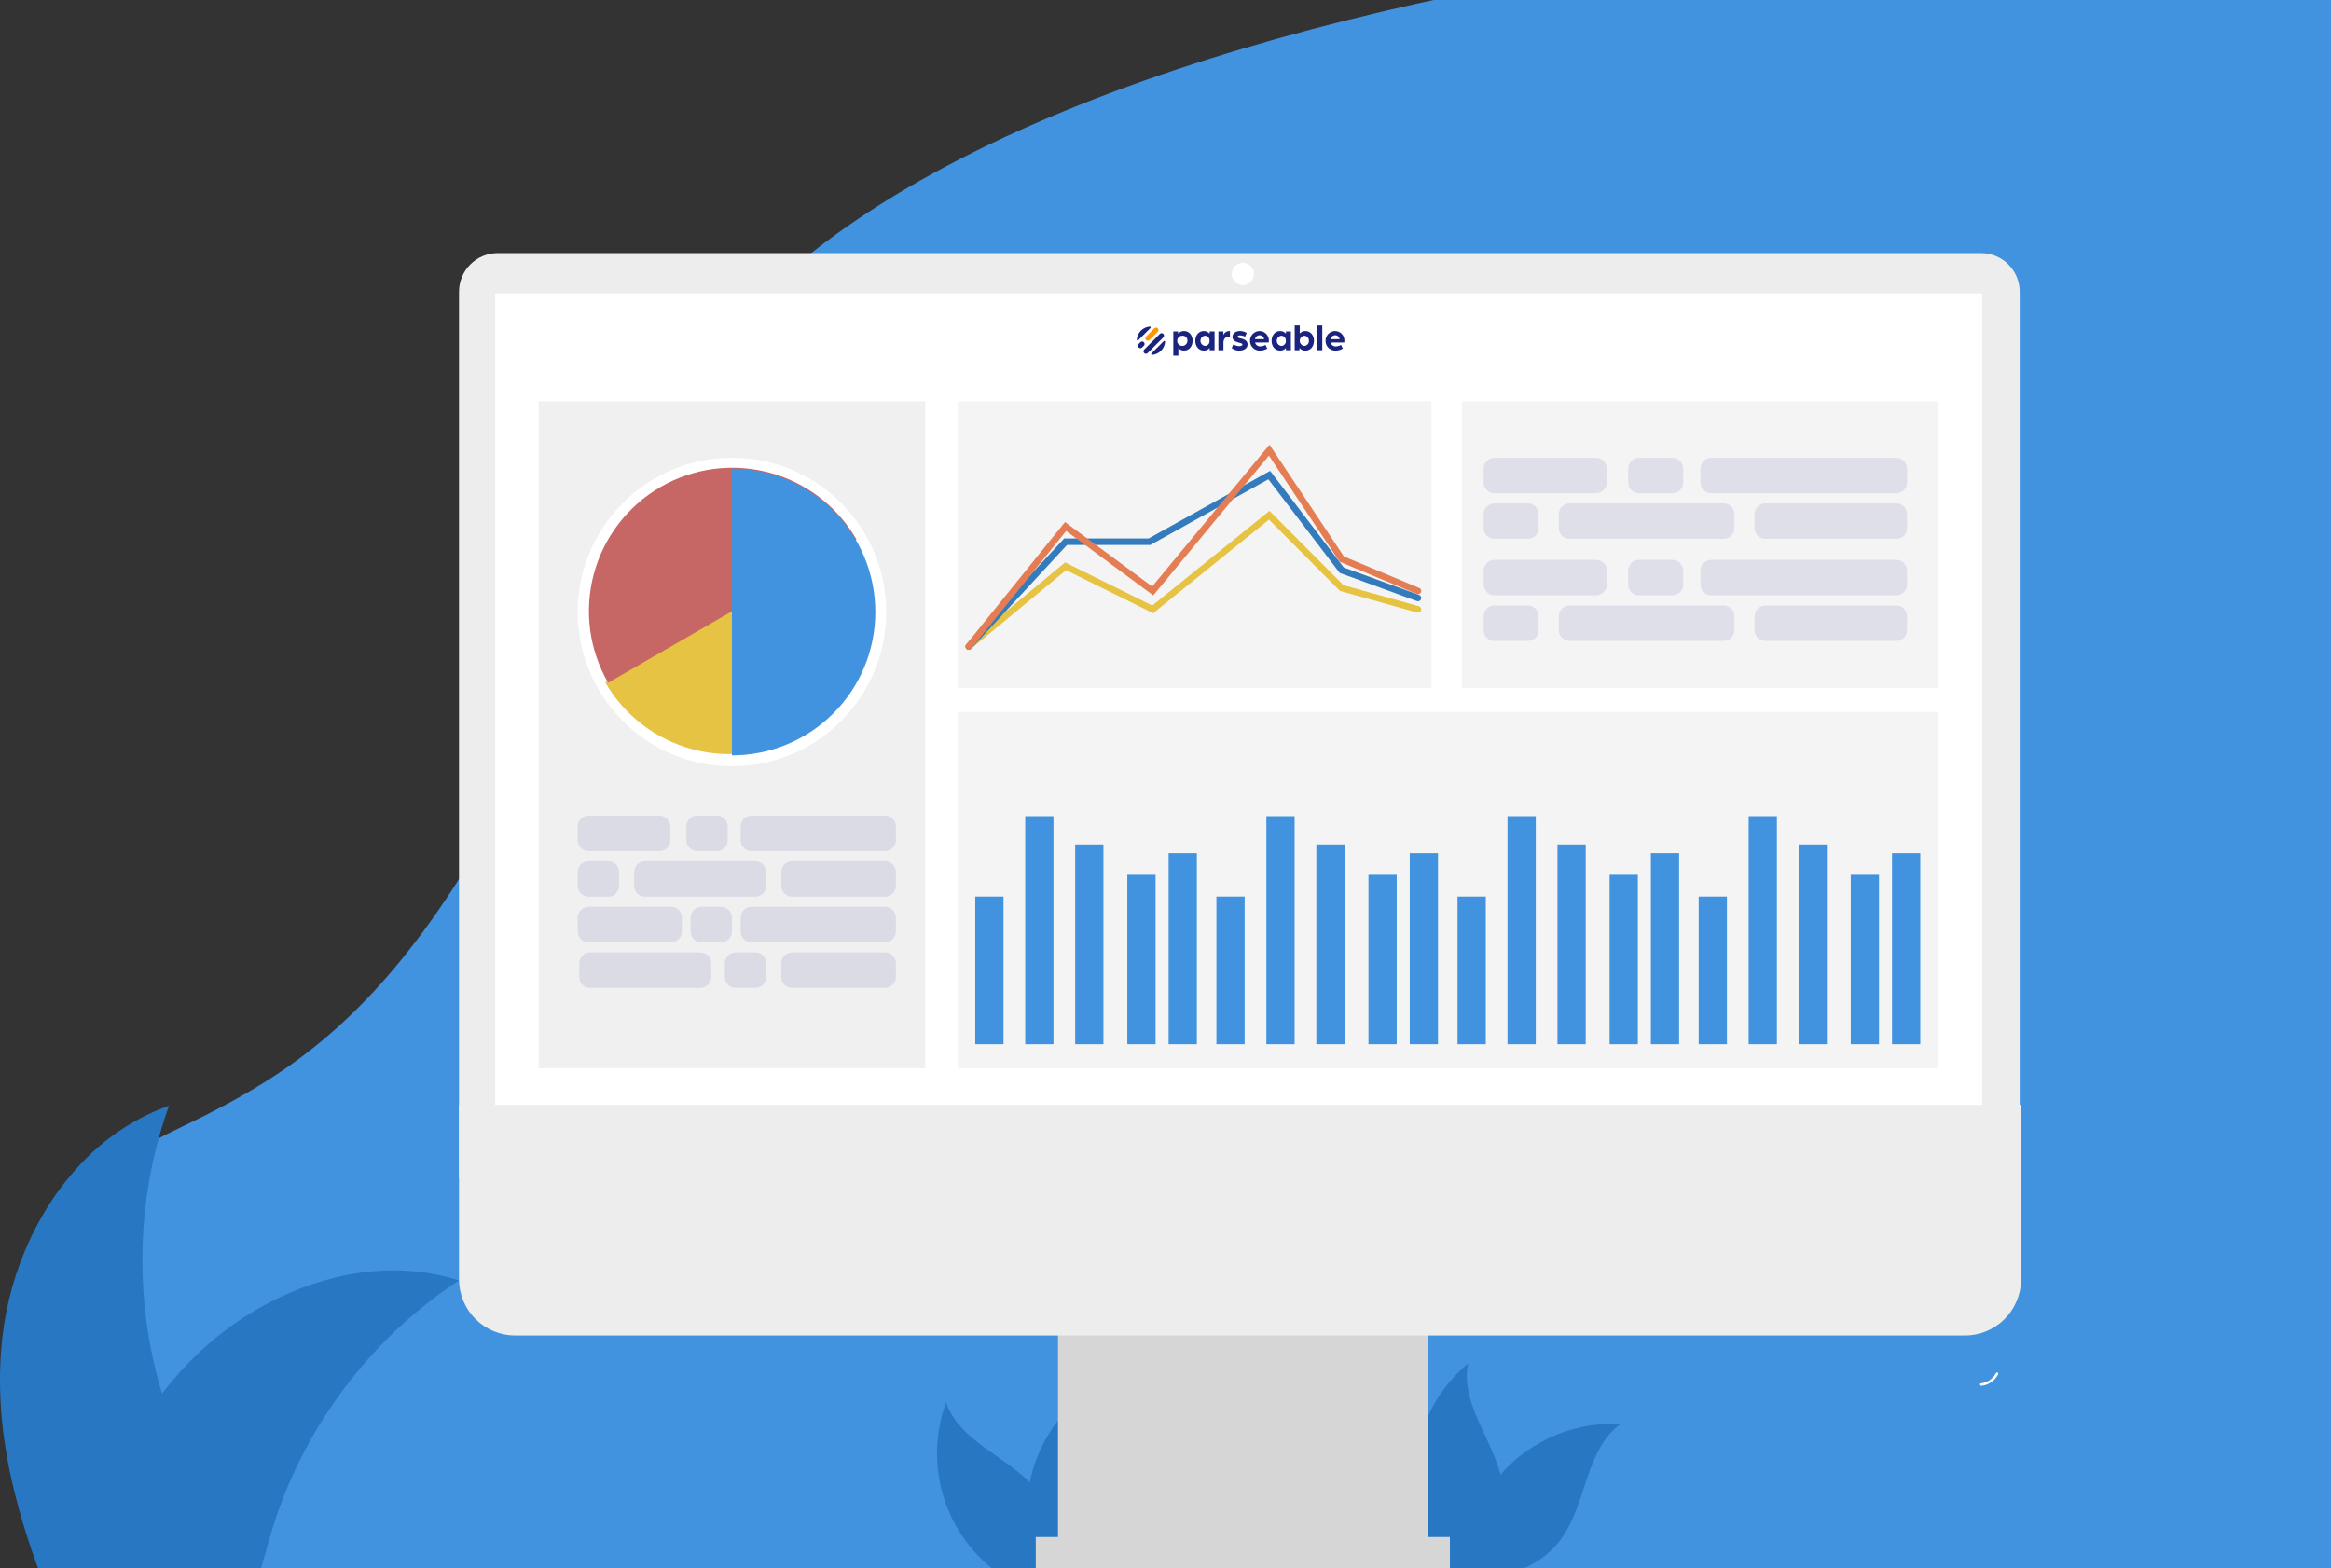 <svg width="1073" height="722" viewBox="0 0 1073 722" fill="none" xmlns="http://www.w3.org/2000/svg">
<rect x="0" y="0" width="1073" height="722" fill="#333333" stroke="none"/>
<g clip-path="url(#clip0_203_367)">
<path d="M29.314 722.802C29.314 722.802 7.494 555.27 76.914 522.08C146.334 488.89 212.587 454.323 298.189 214.744C383.791 -24.835 983.638 -48.221 1068.76 -35.138C1153.87 -22.055 1121.46 722.802 1121.46 722.802H29.314Z" fill="#4192DF"/>
<path d="M89.231 710.369C85.601 721.19 76.831 729.653 66.817 735.197C66.29 735.492 65.762 735.776 65.234 736.05C64.796 736.284 64.348 736.507 63.9 736.721C60.287 737.531 56.642 738.221 53.019 738.992C53.009 738.992 52.999 739.002 52.989 739.002C47.582 740.527 42.482 742.013 37.689 743.46C34.996 744.26 32.389 745.054 29.899 745.835C29.57 745.928 29.251 746.035 28.921 746.135C28.492 746.269 28.073 746.402 27.654 746.526C27.644 746.506 27.634 746.496 27.634 746.476C27.634 746.456 27.624 746.466 27.634 746.456C25.708 742.156 23.842 737.837 22.055 733.456C15.007 716.589 9.412 699.152 5.33 681.334C0.499 659.573 -1.426 637.389 1.149 615.246C2.934 600.016 7.106 585.162 13.513 571.231C14.436 569.243 15.403 567.278 16.413 565.337C16.713 564.724 17.033 564.122 17.368 563.519V563.509C17.398 563.449 17.437 563.388 17.476 563.318L17.624 563.047V563.037C18.501 561.41 19.414 559.805 20.364 558.224C25.078 550.26 30.654 542.839 36.99 536.095C47.705 524.501 60.935 515.517 75.663 509.833H75.673C76.381 509.557 77.099 509.301 77.817 509.045C77.543 509.817 77.27 510.58 77.006 511.352C73.412 521.732 70.652 532.383 68.751 543.202C68.608 544.033 68.465 544.874 68.332 545.716C64.066 571.818 64.685 598.486 70.157 624.363C70.168 624.433 70.188 624.503 70.199 624.573C71.417 630.306 72.881 635.973 74.591 641.573C74.632 641.733 74.674 641.882 74.725 642.042C75.054 643.129 75.403 644.216 75.752 645.294C76.768 648.435 77.864 651.553 79.04 654.647C85.887 672.705 95.379 692.067 89.231 710.369Z" fill="#2877C3"/>
<path d="M211.289 589.528C210.603 589.974 209.936 590.428 209.25 590.885C209.251 590.887 209.251 590.89 209.25 590.892C209.248 590.893 209.245 590.893 209.243 590.892C200.123 596.999 191.514 603.836 183.502 611.337L183.492 611.347C182.857 611.922 182.232 612.508 181.616 613.093C162.552 631.338 147.024 652.949 135.816 676.837L135.728 677.018C131.277 686.561 127.557 696.428 124.6 706.533C123.1 711.656 121.707 716.988 120.141 722.251C114.8 723.416 109.607 724.586 104.56 725.761C98.152 727.245 91.981 728.733 86.047 730.225C83.472 730.857 80.944 731.494 78.463 732.138C73.779 734.162 68.899 735.697 63.901 736.719C60.288 737.529 56.643 738.219 53.02 738.99C53.01 738.99 53 739 52.99 739C47.583 740.526 42.483 742.012 37.69 743.458C34.997 744.258 32.39 745.052 29.9 745.833C29.571 745.926 29.252 746.033 28.922 746.133C29.54 743.533 30.169 740.922 30.837 738.327C30.837 738.307 30.837 738.307 30.847 738.297C36.802 714.907 44.76 691.81 55.974 670.655C56.309 670.012 56.643 669.355 57.018 668.726C61.561 660.266 66.712 652.147 72.431 644.433C73.123 643.477 73.845 642.533 74.577 641.585L74.587 641.575C77.654 637.629 80.892 633.806 84.302 630.104C84.897 629.449 85.511 628.794 86.126 628.149C86.426 627.836 86.726 627.524 87.038 627.211C88.188 626.021 89.368 624.842 90.569 623.701C92.454 621.885 94.399 620.119 96.385 618.401C104.367 611.534 113.068 605.55 122.337 600.554C122.397 600.524 122.466 600.483 122.526 600.454C149.277 586.091 180.326 580.432 209.082 588.854C209.825 589.08 210.547 589.294 211.289 589.528Z" fill="#2877C3"/>
<path d="M510.229 634.722C502.157 652.86 514.779 673.621 513.084 693.402C512.545 699.388 510.686 705.18 507.64 710.361C506.81 711.779 505.898 713.146 504.908 714.456C500.304 717.613 495.801 720.743 491.401 723.845C489.713 725.028 488.035 726.215 486.389 727.394C485.015 728.364 483.656 729.332 482.314 730.297C482.006 729.782 481.698 729.249 481.412 728.718C473.676 714.633 471.069 698.3 474.034 682.507C474.179 681.758 474.333 681.024 474.498 680.285C476.257 672.726 479.306 665.527 483.51 659.004C490.096 648.676 499.32 640.296 510.23 634.727L510.229 634.722Z" fill="#2877C3"/>
<path d="M485.219 721.565L485.996 725.433L486.388 727.39C485.014 728.36 483.655 729.328 482.313 730.293L482.077 730.461C480.588 731.539 479.11 732.6 477.645 733.664C476.956 733.427 476.273 733.177 475.595 732.913C458.749 726.631 445.076 713.936 437.561 697.603C430.047 681.27 429.303 662.627 435.491 645.747C439.018 655.889 447.481 662.443 456.45 668.808C462.543 673.111 468.865 677.324 474.038 682.501C475.341 683.794 476.566 685.163 477.706 686.602C481.502 691.493 484.148 697.175 485.449 703.227C486.749 709.28 486.671 715.547 485.219 721.565V721.565Z" fill="#2877C3"/>
<path d="M745.964 655.605C729.905 667.277 730.455 691.568 719.097 707.851C715.637 712.766 711.131 716.852 705.902 719.816C704.475 720.629 703.001 721.357 701.489 721.996C695.923 722.428 690.459 722.888 685.097 723.374C683.044 723.554 680.997 723.743 678.982 723.941C677.306 724.095 675.646 724.254 674.001 724.418C673.992 723.818 673.992 723.202 674.01 722.599C674.353 706.534 680.261 691.086 690.726 678.891C691.226 678.315 691.726 677.756 692.239 677.198C697.542 671.532 703.781 666.822 710.684 663.274C721.551 657.624 733.73 654.978 745.962 655.61L745.964 655.605Z" fill="#2877C3"/>
<path d="M680.883 718.308L679.622 722.046L678.983 723.937C677.307 724.091 675.647 724.25 674.002 724.414L673.714 724.441C671.886 724.63 670.075 724.81 668.274 724.999C667.797 724.45 667.33 723.891 666.874 723.324C655.427 709.461 649.932 691.63 651.591 673.728C653.25 655.826 661.927 639.308 675.727 627.784C673.71 638.331 677.762 648.238 682.347 658.235C685.472 665.008 688.841 671.817 690.732 678.887C691.214 680.659 691.59 682.457 691.858 684.273C692.7 690.406 692.151 696.65 690.251 702.542C688.351 708.434 685.149 713.822 680.883 718.308V718.308Z" fill="#2877C3"/>
<path d="M657.18 601.451H487.012V722.999H657.18V601.451Z" fill="#D6D6D6"/>
<path d="M667.416 707.646H476.777V722.999H667.416V707.646Z" fill="#D6D6D6"/>
<path d="M929.706 542.596H211.291V134.298C211.296 129.589 213.169 125.075 216.498 121.745C219.828 118.416 224.342 116.543 229.051 116.537H911.945C916.653 116.543 921.168 118.416 924.497 121.745C927.827 125.075 929.7 129.589 929.706 134.298V542.596Z" fill="#EDEDED"/>
<path d="M912.431 135.089H227.922V520.205H912.431V135.089Z" fill="white"/>
<path d="M904.463 614.885H237.171C230.309 614.878 223.73 612.148 218.878 607.296C214.026 602.444 211.296 595.865 211.289 589.003V508.69H930.345V589.003C930.337 595.865 927.608 602.444 922.755 607.296C917.903 612.148 911.325 614.878 904.463 614.885" fill="#EDEDED"/>
<path d="M572.096 121.016C573.108 121.016 574.097 121.316 574.939 121.878C575.781 122.441 576.437 123.24 576.824 124.175C577.211 125.11 577.313 126.139 577.115 127.132C576.918 128.125 576.43 129.037 575.715 129.753C574.999 130.468 574.087 130.956 573.094 131.153C572.101 131.351 571.072 131.249 570.137 130.862C569.202 130.475 568.402 129.819 567.84 128.977C567.278 128.135 566.978 127.146 566.978 126.134C566.978 124.776 567.517 123.474 568.477 122.515C569.436 121.555 570.738 121.016 572.096 121.016" fill="white"/>
<path d="M540.097 152.584H542.297V153.622C542.639 153.227 543.065 152.913 543.543 152.704C544.022 152.494 544.541 152.394 545.064 152.41C547.45 152.41 548.973 154.416 548.973 156.891C548.973 159.397 547.416 161.404 545.03 161.404C544.536 161.415 544.046 161.317 543.595 161.116C543.144 160.916 542.742 160.619 542.419 160.246V163.724H540.102L540.097 152.584ZM546.597 156.907C546.622 156.609 546.586 156.309 546.49 156.026C546.394 155.743 546.24 155.483 546.039 155.262C545.838 155.041 545.593 154.864 545.32 154.743C545.047 154.621 544.752 154.557 544.453 154.555C543.978 154.511 543.502 154.611 543.085 154.843C542.669 155.075 542.333 155.427 542.12 155.854C541.908 156.28 541.83 156.761 541.895 157.233C541.961 157.705 542.168 158.146 542.489 158.498C542.81 158.85 543.23 159.097 543.694 159.206C544.158 159.315 544.644 159.281 545.088 159.109C545.532 158.937 545.914 158.635 546.183 158.242C546.453 157.849 546.597 157.383 546.597 156.907" fill="#1A237E"/>
<path d="M550.214 156.907C550.214 154.416 551.735 152.407 554.123 152.407C554.637 152.392 555.147 152.496 555.615 152.708C556.083 152.921 556.496 153.238 556.823 153.635V152.584H559.089V161.232H556.823V160.194C556.496 160.589 556.082 160.904 555.614 161.113C555.146 161.323 554.636 161.422 554.123 161.403C551.736 161.403 550.214 159.397 550.214 156.903M556.769 156.903C556.796 156.611 556.764 156.318 556.674 156.039C556.584 155.761 556.438 155.504 556.245 155.284C556.052 155.064 555.817 154.885 555.553 154.759C555.289 154.633 555.002 154.562 554.71 154.551C554.128 154.609 553.588 154.882 553.195 155.317C552.803 155.751 552.586 156.315 552.586 156.901C552.586 157.486 552.803 158.05 553.195 158.484C553.588 158.919 554.128 159.192 554.71 159.251C555.003 159.242 555.291 159.173 555.557 159.048C555.822 158.922 556.059 158.744 556.252 158.523C556.445 158.302 556.591 158.044 556.68 157.765C556.769 157.485 556.799 157.19 556.769 156.899" fill="#1A237E"/>
<path d="M560.85 152.583H563.133V154.244C563.378 153.658 563.804 153.164 564.348 152.835C564.892 152.506 565.526 152.357 566.16 152.411V154.935C564.154 154.935 563.167 155.852 563.167 157.91V161.231H560.85V152.583Z" fill="#1A237E"/>
<path d="M566.972 160.228L567.802 158.447C568.567 159.059 569.522 159.383 570.502 159.363C571.038 159.363 571.92 159.156 571.92 158.636C571.92 158.116 571.177 157.996 570.432 157.789C568.72 157.34 567.319 156.768 567.319 155.109C567.319 153.345 569.049 152.409 570.675 152.409C571.808 152.382 572.925 152.682 573.892 153.274L573.114 155.004C572.371 154.62 571.55 154.413 570.714 154.399C570.178 154.399 569.676 154.641 569.676 155.004C569.676 155.488 570.401 155.644 571.197 155.816C572.667 156.161 574.275 156.801 574.275 158.566C574.275 160.694 572.114 161.403 570.506 161.403C569.225 161.454 567.97 161.036 566.977 160.227" fill="#1A237E"/>
<path d="M575.399 156.906C575.39 156.315 575.5 155.728 575.722 155.18C575.944 154.632 576.273 154.133 576.691 153.714C577.108 153.295 577.604 152.963 578.152 152.739C578.699 152.514 579.285 152.401 579.877 152.406C580.446 152.422 581.006 152.55 581.525 152.784C582.045 153.017 582.513 153.35 582.903 153.764C583.294 154.179 583.598 154.666 583.799 155.199C584.001 155.731 584.095 156.298 584.077 156.867C584.074 157.145 584.057 157.422 584.026 157.697H577.748C577.871 158.23 578.181 158.7 578.621 159.024C579.061 159.347 579.603 159.503 580.148 159.461C580.975 159.467 581.785 159.232 582.483 158.787L583.347 160.446C582.391 161.072 581.272 161.404 580.13 161.398C579.517 161.438 578.903 161.351 578.326 161.142C577.749 160.933 577.221 160.607 576.776 160.185C576.331 159.762 575.979 159.252 575.74 158.686C575.502 158.121 575.383 157.512 575.392 156.898M581.892 156.155C581.825 155.649 581.576 155.185 581.19 154.851C580.805 154.516 580.31 154.334 579.8 154.339C579.293 154.35 578.807 154.537 578.425 154.869C578.042 155.201 577.788 155.656 577.707 156.155H581.892Z" fill="#1A237E"/>
<path d="M585.339 156.907C585.339 154.416 586.862 152.407 589.248 152.407C589.761 152.392 590.272 152.496 590.74 152.708C591.207 152.921 591.621 153.238 591.948 153.635V152.584H594.214V161.232H591.948V160.194C591.621 160.589 591.207 160.904 590.739 161.113C590.271 161.323 589.76 161.422 589.248 161.403C586.862 161.403 585.339 159.397 585.339 156.903M591.894 156.903C591.921 156.611 591.888 156.318 591.798 156.039C591.708 155.761 591.563 155.504 591.37 155.284C591.177 155.064 590.942 154.885 590.678 154.759C590.414 154.633 590.127 154.562 589.835 154.551C589.252 154.609 588.713 154.882 588.32 155.317C587.928 155.751 587.71 156.315 587.71 156.901C587.71 157.486 587.928 158.05 588.32 158.484C588.713 158.919 589.252 159.192 589.835 159.251C590.128 159.242 590.416 159.173 590.681 159.048C590.947 158.922 591.183 158.744 591.377 158.523C591.57 158.302 591.715 158.044 591.804 157.765C591.893 157.485 591.924 157.19 591.894 156.899" fill="#1A237E"/>
<path d="M598.171 160.194V161.232H595.971V149.851H598.293V153.551C598.619 153.182 599.022 152.889 599.473 152.691C599.925 152.494 600.413 152.397 600.906 152.407C603.292 152.407 604.848 154.413 604.848 156.907C604.848 159.401 603.327 161.407 600.941 161.407C600.418 161.426 599.898 161.327 599.419 161.118C598.94 160.909 598.514 160.594 598.174 160.198M602.493 156.904C602.515 156.606 602.477 156.308 602.38 156.026C602.283 155.744 602.129 155.485 601.928 155.265C601.727 155.045 601.484 154.868 601.212 154.745C600.941 154.622 600.647 154.557 600.349 154.552C599.781 154.629 599.26 154.91 598.883 155.342C598.507 155.774 598.299 156.328 598.299 156.902C598.299 157.475 598.507 158.029 598.883 158.461C599.26 158.893 599.781 159.174 600.349 159.252C600.647 159.248 600.941 159.183 601.213 159.061C601.485 158.939 601.729 158.763 601.93 158.543C602.131 158.323 602.285 158.063 602.382 157.782C602.478 157.5 602.516 157.201 602.493 156.904" fill="#1A237E"/>
<path d="M608.669 149.851H606.352V161.231H608.669V149.851Z" fill="#1A237E"/>
<path d="M610.172 156.906C610.164 156.315 610.274 155.728 610.496 155.18C610.718 154.632 611.047 154.133 611.464 153.714C611.882 153.295 612.378 152.963 612.926 152.739C613.473 152.514 614.059 152.401 614.651 152.406C615.22 152.422 615.78 152.55 616.299 152.784C616.819 153.017 617.287 153.35 617.677 153.764C618.068 154.179 618.372 154.666 618.574 155.199C618.775 155.731 618.869 156.298 618.851 156.867C618.849 157.145 618.832 157.422 618.8 157.697H612.522C612.645 158.23 612.955 158.7 613.395 159.024C613.835 159.347 614.377 159.503 614.922 159.461C615.749 159.466 616.559 159.232 617.257 158.787L618.121 160.446C617.165 161.072 616.047 161.403 614.905 161.398C614.292 161.438 613.678 161.351 613.101 161.142C612.524 160.933 611.996 160.607 611.551 160.185C611.106 159.762 610.753 159.252 610.515 158.686C610.276 158.121 610.157 157.512 610.166 156.898M616.666 156.155C616.599 155.649 616.35 155.185 615.964 154.85C615.578 154.516 615.083 154.334 614.573 154.339C614.068 154.353 613.584 154.543 613.204 154.876C612.825 155.209 612.573 155.664 612.494 156.162L616.666 156.155Z" fill="#1A237E"/>
<path d="M535.669 157.072L530.019 162.722C529.964 162.778 529.927 162.848 529.913 162.925C529.899 163.002 529.91 163.081 529.942 163.151C529.975 163.222 530.029 163.281 530.096 163.321C530.163 163.36 530.241 163.378 530.319 163.371C531.87 163.25 533.326 162.579 534.426 161.479C535.526 160.379 536.198 158.922 536.319 157.371C536.325 157.294 536.307 157.216 536.268 157.149C536.228 157.081 536.169 157.028 536.099 156.995C536.028 156.962 535.949 156.952 535.872 156.966C535.795 156.979 535.725 157.016 535.67 157.071" fill="#1A237E"/>
<path d="M535.714 154.07L535.704 154.048C535.629 153.885 535.514 153.742 535.372 153.633C535.229 153.523 535.062 153.449 534.885 153.417C534.708 153.385 534.526 153.397 534.354 153.45C534.182 153.504 534.025 153.598 533.897 153.724L526.671 160.95C526.545 161.078 526.45 161.235 526.397 161.407C526.343 161.579 526.332 161.761 526.364 161.938C526.396 162.116 526.47 162.283 526.58 162.425C526.69 162.568 526.833 162.682 526.996 162.757L527.017 162.767C527.225 162.863 527.456 162.893 527.681 162.852C527.906 162.812 528.113 162.703 528.273 162.541L535.488 155.326C535.65 155.165 535.759 154.959 535.799 154.734C535.84 154.509 535.81 154.278 535.714 154.07" fill="#1A237E"/>
<path d="M529.59 150.992C529.645 150.937 529.681 150.866 529.695 150.79C529.708 150.713 529.698 150.634 529.665 150.564C529.633 150.493 529.579 150.435 529.512 150.395C529.445 150.356 529.367 150.339 529.29 150.345C527.739 150.466 526.282 151.137 525.182 152.237C524.082 153.337 523.411 154.794 523.29 156.345C523.284 156.423 523.301 156.5 523.341 156.568C523.38 156.635 523.439 156.689 523.51 156.721C523.58 156.754 523.66 156.764 523.736 156.751C523.813 156.737 523.884 156.7 523.939 156.645L529.59 150.992Z" fill="#1A237E"/>
<path d="M524.95 157.557L524.121 158.386C523.958 158.549 523.849 158.759 523.81 158.986C523.77 159.213 523.801 159.446 523.9 159.655L523.909 159.674C523.985 159.836 524.1 159.977 524.242 160.085C524.385 160.193 524.551 160.266 524.728 160.296C524.904 160.327 525.085 160.315 525.256 160.261C525.426 160.207 525.582 160.113 525.709 159.987L526.543 159.152C526.648 159.047 526.731 158.922 526.788 158.785C526.845 158.648 526.874 158.501 526.874 158.352C526.874 158.203 526.845 158.056 526.788 157.919C526.731 157.782 526.648 157.657 526.543 157.552C526.438 157.447 526.313 157.364 526.175 157.307C526.038 157.25 525.891 157.221 525.743 157.221C525.594 157.221 525.447 157.25 525.31 157.307C525.172 157.364 525.048 157.447 524.943 157.552" fill="#1A237E"/>
<path d="M529.161 156.537L532.937 152.761C533.063 152.635 533.157 152.479 533.211 152.309C533.265 152.138 533.277 151.957 533.247 151.78C533.216 151.604 533.143 151.437 533.035 151.295C532.927 151.152 532.786 151.038 532.624 150.961L532.605 150.952C532.396 150.854 532.162 150.823 531.935 150.862C531.708 150.902 531.499 151.01 531.336 151.173L527.567 154.942C527.355 155.154 527.235 155.442 527.235 155.742C527.235 156.042 527.355 156.33 527.567 156.542C527.779 156.754 528.067 156.874 528.367 156.874C528.667 156.874 528.955 156.754 529.167 156.542" fill="#FF9800"/>
<path d="M918.794 632.147C918.127 633.45 917.147 634.567 915.941 635.398C914.736 636.228 913.343 636.746 911.888 636.905C911.141 636.984 911.363 638.128 912.104 638.05C913.711 637.868 915.249 637.294 916.584 636.379C917.918 635.464 919.008 634.236 919.758 632.802C919.84 632.673 919.87 632.518 919.841 632.367C919.813 632.217 919.728 632.083 919.604 631.993C919.476 631.907 919.319 631.875 919.167 631.904C919.015 631.933 918.881 632.02 918.794 632.147Z" fill="white"/>
<path d="M425.932 184.769H247.932V491.769H425.932V184.769Z" fill="#F0F0F0"/>
<path d="M658.932 184.769H440.932V316.769H658.932V184.769Z" fill="#F4F4F4"/>
<path d="M891.932 184.769H672.932V316.769H891.932V184.769Z" fill="#F4F4F4"/>
<path d="M891.932 327.769H440.932V491.769H891.932V327.769Z" fill="#F4F4F4"/>
<path d="M336.932 352.769C376.144 352.769 407.932 320.981 407.932 281.769C407.932 242.556 376.144 210.769 336.932 210.769C297.719 210.769 265.932 242.556 265.932 281.769C265.932 320.981 297.719 352.769 336.932 352.769Z" fill="white"/>
<path d="M392.932 248.19C401.684 263.35 404.056 281.365 399.525 298.272C394.995 315.18 383.933 329.596 368.774 338.348C353.615 347.1 335.6 349.472 318.692 344.942C301.784 340.411 287.368 329.35 278.616 314.19L392.932 248.19Z" fill="#E6C343"/>
<path d="M279.932 314.347C271.179 299.188 268.808 281.172 273.338 264.265C277.869 247.357 288.93 232.941 304.089 224.189C319.248 215.437 337.264 213.065 354.171 217.596C371.079 222.126 385.495 233.188 394.247 248.347L279.932 314.347Z" fill="#C76765"/>
<path d="M336.932 215.769C354.436 215.769 371.223 222.722 383.601 235.1C395.978 247.477 402.932 264.264 402.932 281.769C402.932 299.273 395.978 316.06 383.601 328.438C371.223 340.815 354.436 347.769 336.932 347.769V215.769Z" fill="#4192DF"/>
<path d="M303.547 375.511H270.932C268.17 375.511 265.932 377.749 265.932 380.511V386.832C265.932 389.593 268.17 391.832 270.932 391.832H303.547C306.308 391.832 308.547 389.593 308.547 386.832V380.511C308.547 377.749 306.308 375.511 303.547 375.511Z" fill="#1A237E" fill-opacity="0.1"/>
<path d="M329.973 375.511H320.932C318.17 375.511 315.932 377.749 315.932 380.511V386.832C315.932 389.593 318.17 391.832 320.932 391.832H329.973C332.734 391.832 334.973 389.593 334.973 386.832V380.511C334.973 377.749 332.734 375.511 329.973 375.511Z" fill="#1A237E" fill-opacity="0.1"/>
<path d="M407.39 375.511H345.932C343.17 375.511 340.932 377.749 340.932 380.511V386.832C340.932 389.593 343.17 391.832 345.932 391.832H407.39C410.151 391.832 412.39 389.593 412.39 386.832V380.511C412.39 377.749 410.151 375.511 407.39 375.511Z" fill="#1A237E" fill-opacity="0.1"/>
<path d="M279.973 396.511H270.932C268.17 396.511 265.932 398.749 265.932 401.511V407.832C265.932 410.593 268.17 412.832 270.932 412.832H279.973C282.734 412.832 284.973 410.593 284.973 407.832V401.511C284.973 398.749 282.734 396.511 279.973 396.511Z" fill="#1A237E" fill-opacity="0.1"/>
<path d="M347.681 396.511H296.932C294.17 396.511 291.932 398.749 291.932 401.511V407.832C291.932 410.593 294.17 412.832 296.932 412.832H347.681C350.442 412.832 352.681 410.593 352.681 407.832V401.511C352.681 398.749 350.442 396.511 347.681 396.511Z" fill="#1A237E" fill-opacity="0.1"/>
<path d="M407.389 396.511H364.64C361.878 396.511 359.64 398.749 359.64 401.511V407.832C359.64 410.593 361.878 412.832 364.64 412.832H407.389C410.15 412.832 412.389 410.593 412.389 407.832V401.511C412.389 398.749 410.15 396.511 407.389 396.511Z" fill="#1A237E" fill-opacity="0.1"/>
<path d="M407.39 417.511H345.932C343.17 417.511 340.932 419.749 340.932 422.511V428.832C340.932 431.593 343.17 433.832 345.932 433.832H407.39C410.151 433.832 412.39 431.593 412.39 428.832V422.511C412.39 419.749 410.151 417.511 407.39 417.511Z" fill="#1A237E" fill-opacity="0.1"/>
<path d="M322.411 438.511H271.662C268.9 438.511 266.662 440.749 266.662 443.511V449.832C266.662 452.593 268.9 454.832 271.662 454.832H322.411C325.172 454.832 327.411 452.593 327.411 449.832V443.511C327.411 440.749 325.172 438.511 322.411 438.511Z" fill="#1A237E" fill-opacity="0.1"/>
<path d="M407.389 438.511H364.64C361.878 438.511 359.64 440.749 359.64 443.511V449.832C359.64 452.593 361.878 454.832 364.64 454.832H407.389C410.15 454.832 412.389 452.593 412.389 449.832V443.511C412.389 440.749 410.15 438.511 407.389 438.511Z" fill="#1A237E" fill-opacity="0.1"/>
<path d="M331.932 417.511H322.891C320.129 417.511 317.891 419.749 317.891 422.511V428.832C317.891 431.593 320.129 433.832 322.891 433.832H331.932C334.693 433.832 336.932 431.593 336.932 428.832V422.511C336.932 419.749 334.693 417.511 331.932 417.511Z" fill="#1A237E" fill-opacity="0.1"/>
<path d="M308.891 417.511H270.932C268.17 417.511 265.932 419.749 265.932 422.511V428.832C265.932 431.593 268.17 433.832 270.932 433.832H308.891C311.652 433.832 313.891 431.593 313.891 428.832V422.511C313.891 419.749 311.652 417.511 308.891 417.511Z" fill="#1A237E" fill-opacity="0.1"/>
<path d="M347.681 438.511H338.64C335.878 438.511 333.64 440.749 333.64 443.511V449.832C333.64 452.593 335.878 454.832 338.64 454.832H347.681C350.442 454.832 352.681 452.593 352.681 449.832V443.511C352.681 440.749 350.442 438.511 347.681 438.511Z" fill="#1A237E" fill-opacity="0.1"/>
<path d="M461.932 412.769H448.932V480.769H461.932V412.769Z" fill="#4192DF"/>
<path d="M484.932 375.769H471.932V480.769H484.932V375.769Z" fill="#4192DF"/>
<path d="M507.932 388.769H494.932V480.769H507.932V388.769Z" fill="#4192DF"/>
<path d="M531.932 402.769H518.932V480.769H531.932V402.769Z" fill="#4192DF"/>
<path d="M550.932 392.769H537.932V480.769H550.932V392.769Z" fill="#4192DF"/>
<path d="M572.932 412.769H559.932V480.769H572.932V412.769Z" fill="#4192DF"/>
<path d="M595.932 375.769H582.932V480.769H595.932V375.769Z" fill="#4192DF"/>
<path d="M618.932 388.769H605.932V480.769H618.932V388.769Z" fill="#4192DF"/>
<path d="M642.932 402.769H629.932V480.769H642.932V402.769Z" fill="#4192DF"/>
<path d="M661.932 392.769H648.932V480.769H661.932V392.769Z" fill="#4192DF"/>
<path d="M683.932 412.769H670.932V480.769H683.932V412.769Z" fill="#4192DF"/>
<path d="M706.932 375.769H693.932V480.769H706.932V375.769Z" fill="#4192DF"/>
<path d="M729.932 388.769H716.932V480.769H729.932V388.769Z" fill="#4192DF"/>
<path d="M753.932 402.769H740.932V480.769H753.932V402.769Z" fill="#4192DF"/>
<path d="M772.932 392.769H759.932V480.769H772.932V392.769Z" fill="#4192DF"/>
<path d="M794.932 412.769H781.932V480.769H794.932V412.769Z" fill="#4192DF"/>
<path d="M817.932 375.769H804.932V480.769H817.932V375.769Z" fill="#4192DF"/>
<path d="M840.932 388.769H827.932V480.769H840.932V388.769Z" fill="#4192DF"/>
<path d="M864.932 402.769H851.932V480.769H864.932V402.769Z" fill="#4192DF"/>
<path d="M883.932 392.769H870.932V480.769H883.932V392.769Z" fill="#4192DF"/>
<path d="M445.932 297.653L490.511 260.709L530.611 280.552L584.245 237.213L617.624 270.744L652.712 280.552" stroke="#E6C343" stroke-width="3" stroke-linecap="round"/>
<path d="M734.649 210.769H687.932C685.17 210.769 682.932 213.007 682.932 215.769V222.09C682.932 224.851 685.17 227.09 687.932 227.09H734.649C737.41 227.09 739.649 224.851 739.649 222.09V215.769C739.649 213.007 737.41 210.769 734.649 210.769Z" fill="#1A237E" fill-opacity="0.1"/>
<path d="M769.819 210.769H754.477C751.715 210.769 749.477 213.007 749.477 215.769V222.09C749.477 224.851 751.715 227.09 754.477 227.09H769.819C772.58 227.09 774.819 224.851 774.819 222.09V215.769C774.819 213.007 772.58 210.769 769.819 210.769Z" fill="#1A237E" fill-opacity="0.1"/>
<path d="M872.854 210.769H787.75C784.988 210.769 782.75 213.007 782.75 215.769V222.09C782.75 224.851 784.988 227.09 787.75 227.09H872.854C875.615 227.09 877.854 224.851 877.854 222.09V215.769C877.854 213.007 875.615 210.769 872.854 210.769Z" fill="#1A237E" fill-opacity="0.1"/>
<path d="M703.274 231.769H687.932C685.17 231.769 682.932 234.007 682.932 236.769V243.09C682.932 245.851 685.17 248.09 687.932 248.09H703.274C706.035 248.09 708.274 245.851 708.274 243.09V236.769C708.274 234.007 706.035 231.769 703.274 231.769Z" fill="#1A237E" fill-opacity="0.1"/>
<path d="M793.388 231.769H722.536C719.774 231.769 717.536 234.007 717.536 236.769V243.09C717.536 245.851 719.774 248.09 722.536 248.09H793.388C796.149 248.09 798.388 245.851 798.388 243.09V236.769C798.388 234.007 796.149 231.769 793.388 231.769Z" fill="#1A237E" fill-opacity="0.1"/>
<path d="M872.854 231.769H812.649C809.887 231.769 807.649 234.007 807.649 236.769V243.09C807.649 245.851 809.887 248.09 812.649 248.09H872.854C875.615 248.09 877.854 245.851 877.854 243.09V236.769C877.854 234.007 875.615 231.769 872.854 231.769Z" fill="#1A237E" fill-opacity="0.1"/>
<path d="M734.649 257.769H687.932C685.17 257.769 682.932 260.007 682.932 262.769V269.09C682.932 271.851 685.17 274.09 687.932 274.09H734.649C737.41 274.09 739.649 271.851 739.649 269.09V262.769C739.649 260.007 737.41 257.769 734.649 257.769Z" fill="#1A237E" fill-opacity="0.1"/>
<path d="M769.819 257.769H754.477C751.715 257.769 749.477 260.007 749.477 262.769V269.09C749.477 271.851 751.715 274.09 754.477 274.09H769.819C772.58 274.09 774.819 271.851 774.819 269.09V262.769C774.819 260.007 772.58 257.769 769.819 257.769Z" fill="#1A237E" fill-opacity="0.1"/>
<path d="M872.854 257.769H787.75C784.988 257.769 782.75 260.007 782.75 262.769V269.09C782.75 271.851 784.988 274.09 787.75 274.09H872.854C875.615 274.09 877.854 271.851 877.854 269.09V262.769C877.854 260.007 875.615 257.769 872.854 257.769Z" fill="#1A237E" fill-opacity="0.1"/>
<path d="M703.274 278.769H687.932C685.17 278.769 682.932 281.007 682.932 283.769V290.09C682.932 292.851 685.17 295.09 687.932 295.09H703.274C706.035 295.09 708.274 292.851 708.274 290.09V283.769C708.274 281.007 706.035 278.769 703.274 278.769Z" fill="#1A237E" fill-opacity="0.1"/>
<path d="M793.388 278.769H722.536C719.774 278.769 717.536 281.007 717.536 283.769V290.09C717.536 292.851 719.774 295.09 722.536 295.09H793.388C796.149 295.09 798.388 292.851 798.388 290.09V283.769C798.388 281.007 796.149 278.769 793.388 278.769Z" fill="#1A237E" fill-opacity="0.1"/>
<path d="M872.854 278.769H812.649C809.887 278.769 807.649 281.007 807.649 283.769V290.09C807.649 292.851 809.887 295.09 812.649 295.09H872.854C875.615 295.09 877.854 292.851 877.854 290.09V283.769C877.854 281.007 875.615 278.769 872.854 278.769Z" fill="#1A237E" fill-opacity="0.1"/>
<path d="M445.932 297.653L490.511 249.408H529.135L584.247 218.726L617.626 262.513L652.714 275.32" stroke="#337BBC" stroke-width="3" stroke-linecap="round"/>
<path d="M445.932 297.653L490.511 242.396L530.611 272.073L584.245 207.256L617.624 257.405L652.712 272.073" stroke="#E47D54" stroke-width="3" stroke-linecap="round"/>
</g>
<defs>
<clipPath id="clip0_203_367">
<rect width="1073" height="722" fill="white"/>
</clipPath>
</defs>
</svg>
